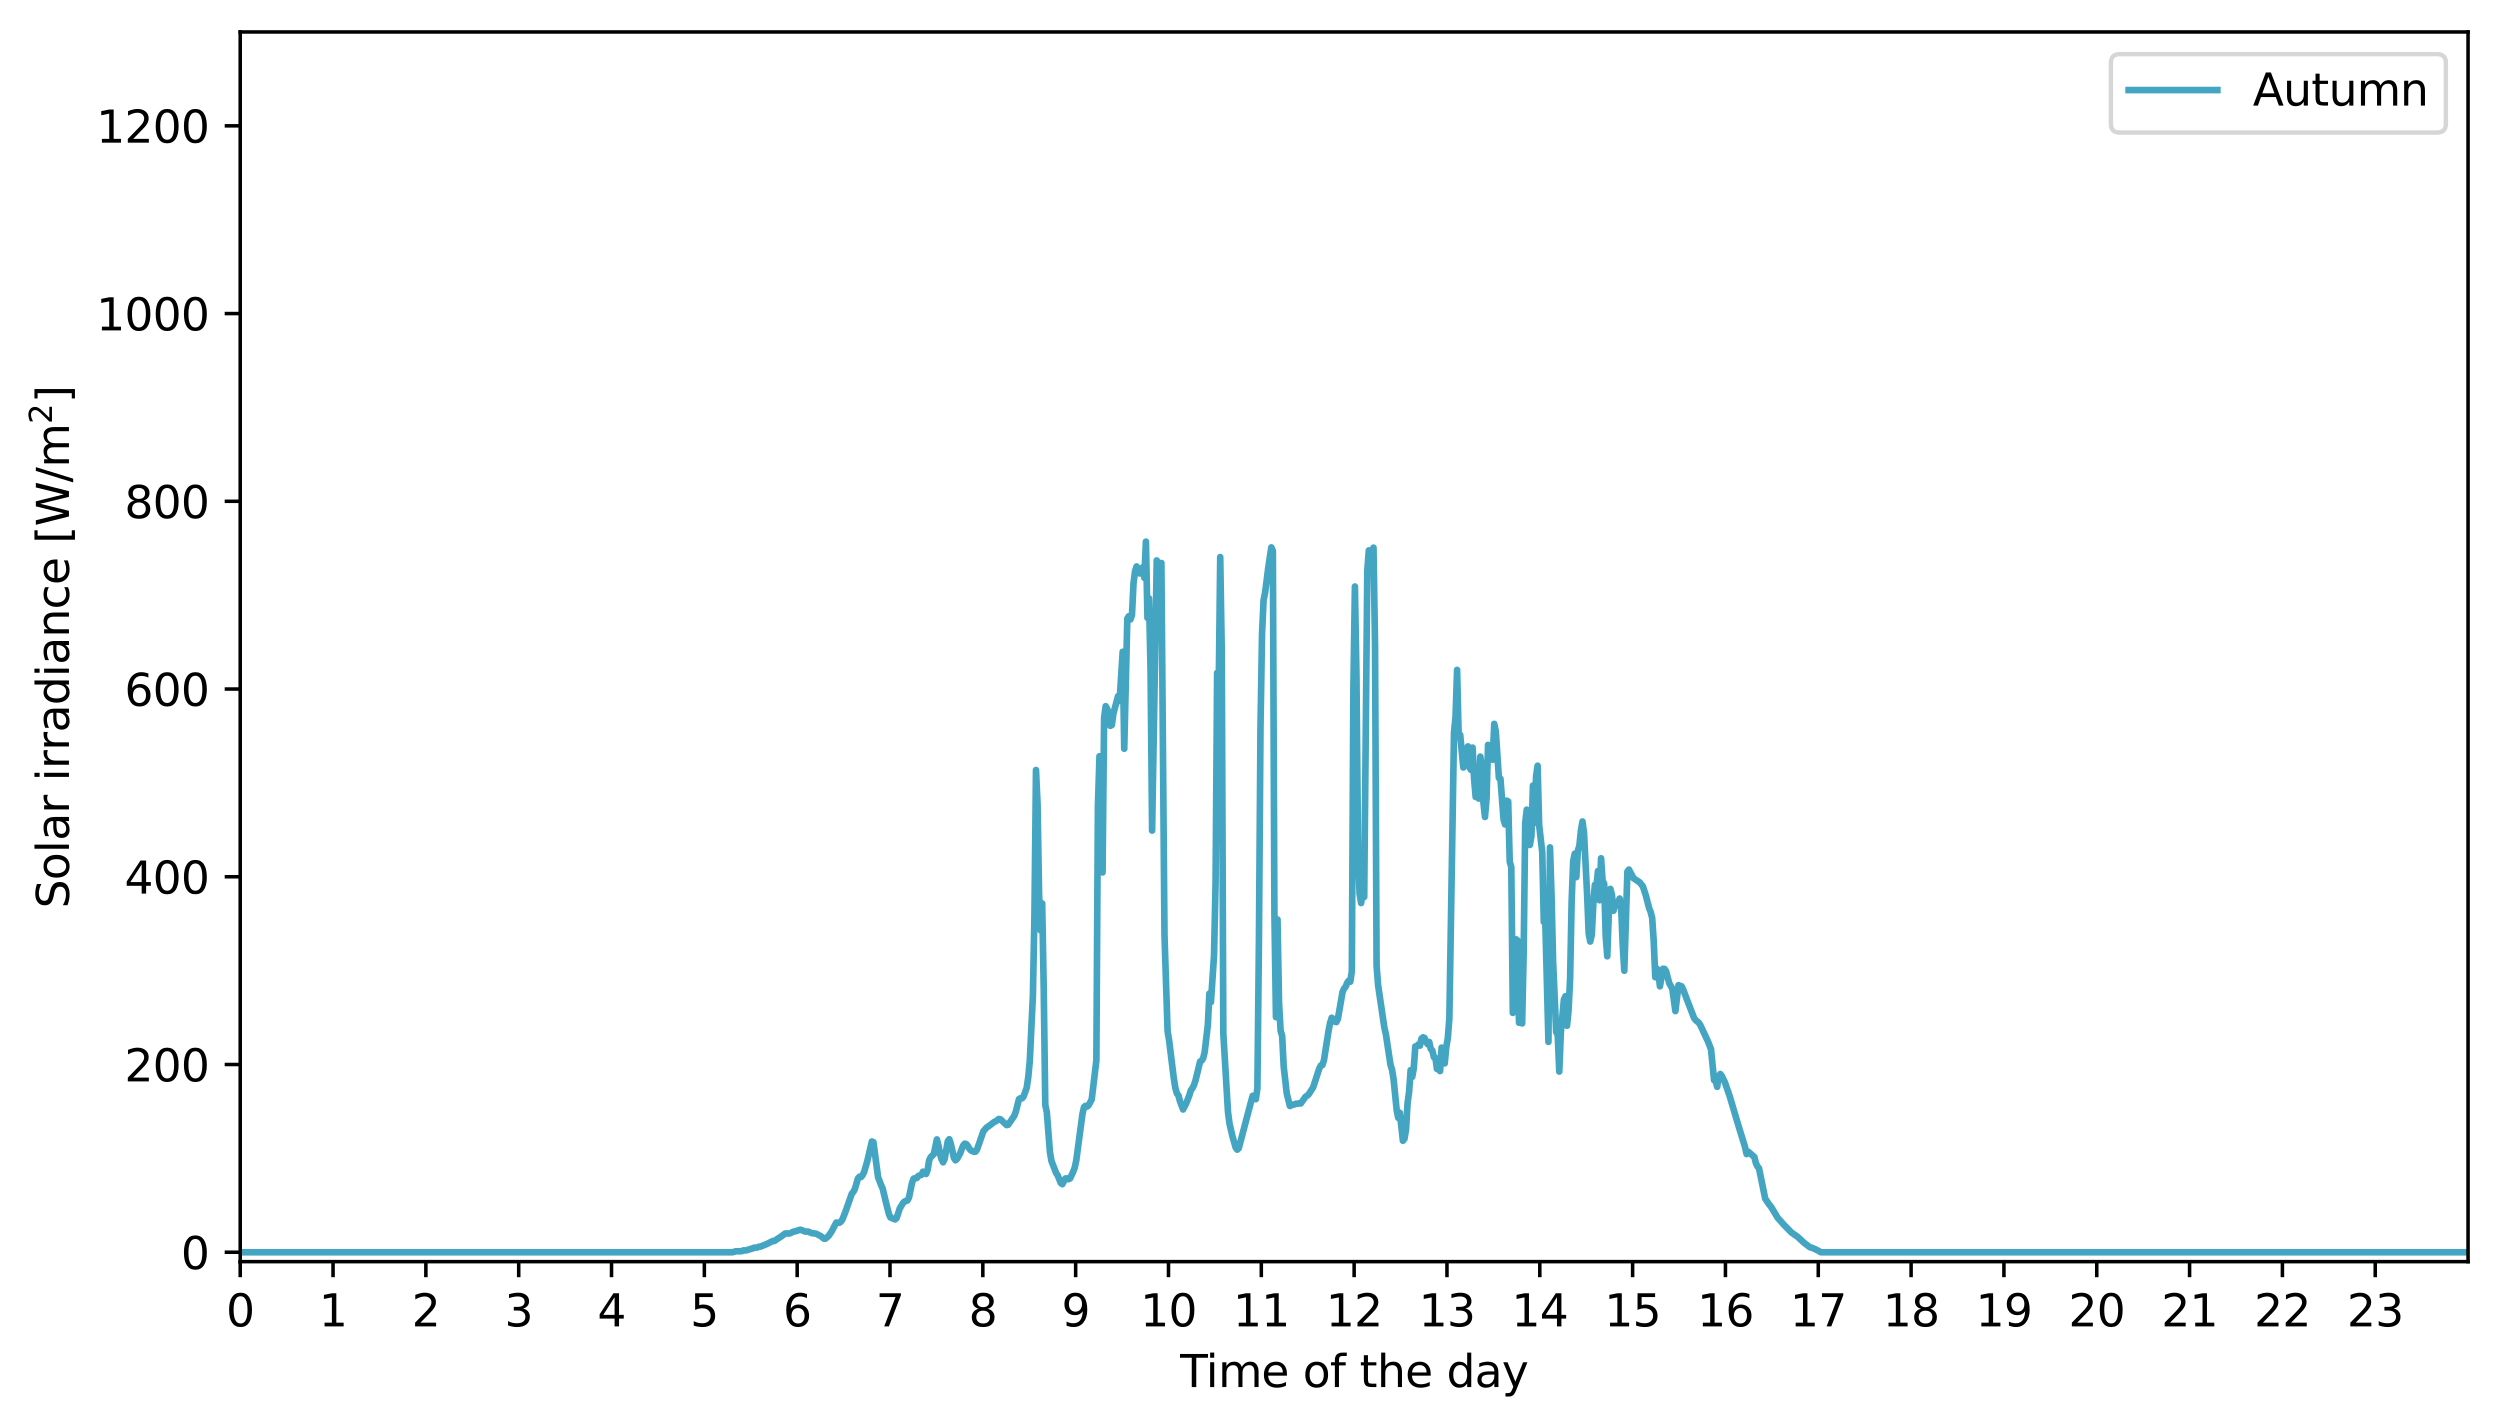 <?xml version="1.0" encoding="utf-8" standalone="no"?>
<!DOCTYPE svg PUBLIC "-//W3C//DTD SVG 1.1//EN"
  "http://www.w3.org/Graphics/SVG/1.1/DTD/svg11.dtd">
<svg xmlns:xlink="http://www.w3.org/1999/xlink" width="563.55pt" height="321.956pt" viewBox="0 0 563.55 321.956" xmlns="http://www.w3.org/2000/svg" version="1.1">
 <defs>
  <style type="text/css">*{stroke-linejoin: round; stroke-linecap: butt}</style>
 </defs>
 <g id="figure_1">
  <g id="patch_1">
   <path d="M 0 321.956 
L 563.55 321.956 
L 563.55 0 
L 0 0 
z
" style="fill: #ffffff"/>
  </g>
  <g id="axes_1">
   <g id="patch_2">
    <path d="M 54.15 284.4 
L 556.35 284.4 
L 556.35 7.2 
L 54.15 7.2 
z
" style="fill: #ffffff"/>
   </g>
   <g id="matplotlib.axis_1">
    <g id="xtick_1">
     <g id="line2d_1">
      <defs>
       <path id="m90bb2d9fb1" d="M 0 0 
L 0 3.5 
" style="stroke: #000000; stroke-width: 0.8"/>
      </defs>
      <g>
       <use xlink:href="#m90bb2d9fb1" x="54.15" y="284.4" style="stroke: #000000; stroke-width: 0.8"/>
      </g>
     </g>
     <g id="text_1">
      <!-- 0 -->
      <g transform="translate(50.969 298.998) scale(0.1 -0.1)">
       <defs>
        <path id="DejaVuSans-30" d="M 2034 4250 
Q 1547 4250 1301 3770 
Q 1056 3291 1056 2328 
Q 1056 1369 1301 889 
Q 1547 409 2034 409 
Q 2525 409 2770 889 
Q 3016 1369 3016 2328 
Q 3016 3291 2770 3770 
Q 2525 4250 2034 4250 
z
M 2034 4750 
Q 2819 4750 3233 4129 
Q 3647 3509 3647 2328 
Q 3647 1150 3233 529 
Q 2819 -91 2034 -91 
Q 1250 -91 836 529 
Q 422 1150 422 2328 
Q 422 3509 836 4129 
Q 1250 4750 2034 4750 
z
" transform="scale(0.016)"/>
       </defs>
       <use xlink:href="#DejaVuSans-30"/>
      </g>
     </g>
    </g>
    <g id="xtick_2">
     <g id="line2d_2">
      <g>
       <use xlink:href="#m90bb2d9fb1" x="75.075" y="284.4" style="stroke: #000000; stroke-width: 0.8"/>
      </g>
     </g>
     <g id="text_2">
      <!-- 1 -->
      <g transform="translate(71.894 298.998) scale(0.1 -0.1)">
       <defs>
        <path id="DejaVuSans-31" d="M 794 531 
L 1825 531 
L 1825 4091 
L 703 3866 
L 703 4441 
L 1819 4666 
L 2450 4666 
L 2450 531 
L 3481 531 
L 3481 0 
L 794 0 
L 794 531 
z
" transform="scale(0.016)"/>
       </defs>
       <use xlink:href="#DejaVuSans-31"/>
      </g>
     </g>
    </g>
    <g id="xtick_3">
     <g id="line2d_3">
      <g>
       <use xlink:href="#m90bb2d9fb1" x="96" y="284.4" style="stroke: #000000; stroke-width: 0.8"/>
      </g>
     </g>
     <g id="text_3">
      <!-- 2 -->
      <g transform="translate(92.819 298.998) scale(0.1 -0.1)">
       <defs>
        <path id="DejaVuSans-32" d="M 1228 531 
L 3431 531 
L 3431 0 
L 469 0 
L 469 531 
Q 828 903 1448 1529 
Q 2069 2156 2228 2338 
Q 2531 2678 2651 2914 
Q 2772 3150 2772 3378 
Q 2772 3750 2511 3984 
Q 2250 4219 1831 4219 
Q 1534 4219 1204 4116 
Q 875 4013 500 3803 
L 500 4441 
Q 881 4594 1212 4672 
Q 1544 4750 1819 4750 
Q 2544 4750 2975 4387 
Q 3406 4025 3406 3419 
Q 3406 3131 3298 2873 
Q 3191 2616 2906 2266 
Q 2828 2175 2409 1742 
Q 1991 1309 1228 531 
z
" transform="scale(0.016)"/>
       </defs>
       <use xlink:href="#DejaVuSans-32"/>
      </g>
     </g>
    </g>
    <g id="xtick_4">
     <g id="line2d_4">
      <g>
       <use xlink:href="#m90bb2d9fb1" x="116.925" y="284.4" style="stroke: #000000; stroke-width: 0.8"/>
      </g>
     </g>
     <g id="text_4">
      <!-- 3 -->
      <g transform="translate(113.744 298.998) scale(0.1 -0.1)">
       <defs>
        <path id="DejaVuSans-33" d="M 2597 2516 
Q 3050 2419 3304 2112 
Q 3559 1806 3559 1356 
Q 3559 666 3084 287 
Q 2609 -91 1734 -91 
Q 1441 -91 1130 -33 
Q 819 25 488 141 
L 488 750 
Q 750 597 1062 519 
Q 1375 441 1716 441 
Q 2309 441 2620 675 
Q 2931 909 2931 1356 
Q 2931 1769 2642 2001 
Q 2353 2234 1838 2234 
L 1294 2234 
L 1294 2753 
L 1863 2753 
Q 2328 2753 2575 2939 
Q 2822 3125 2822 3475 
Q 2822 3834 2567 4026 
Q 2313 4219 1838 4219 
Q 1578 4219 1281 4162 
Q 984 4106 628 3988 
L 628 4550 
Q 988 4650 1302 4700 
Q 1616 4750 1894 4750 
Q 2613 4750 3031 4423 
Q 3450 4097 3450 3541 
Q 3450 3153 3228 2886 
Q 3006 2619 2597 2516 
z
" transform="scale(0.016)"/>
       </defs>
       <use xlink:href="#DejaVuSans-33"/>
      </g>
     </g>
    </g>
    <g id="xtick_5">
     <g id="line2d_5">
      <g>
       <use xlink:href="#m90bb2d9fb1" x="137.85" y="284.4" style="stroke: #000000; stroke-width: 0.8"/>
      </g>
     </g>
     <g id="text_5">
      <!-- 4 -->
      <g transform="translate(134.669 298.998) scale(0.1 -0.1)">
       <defs>
        <path id="DejaVuSans-34" d="M 2419 4116 
L 825 1625 
L 2419 1625 
L 2419 4116 
z
M 2253 4666 
L 3047 4666 
L 3047 1625 
L 3713 1625 
L 3713 1100 
L 3047 1100 
L 3047 0 
L 2419 0 
L 2419 1100 
L 313 1100 
L 313 1709 
L 2253 4666 
z
" transform="scale(0.016)"/>
       </defs>
       <use xlink:href="#DejaVuSans-34"/>
      </g>
     </g>
    </g>
    <g id="xtick_6">
     <g id="line2d_6">
      <g>
       <use xlink:href="#m90bb2d9fb1" x="158.775" y="284.4" style="stroke: #000000; stroke-width: 0.8"/>
      </g>
     </g>
     <g id="text_6">
      <!-- 5 -->
      <g transform="translate(155.594 298.998) scale(0.1 -0.1)">
       <defs>
        <path id="DejaVuSans-35" d="M 691 4666 
L 3169 4666 
L 3169 4134 
L 1269 4134 
L 1269 2991 
Q 1406 3038 1543 3061 
Q 1681 3084 1819 3084 
Q 2600 3084 3056 2656 
Q 3513 2228 3513 1497 
Q 3513 744 3044 326 
Q 2575 -91 1722 -91 
Q 1428 -91 1123 -41 
Q 819 9 494 109 
L 494 744 
Q 775 591 1075 516 
Q 1375 441 1709 441 
Q 2250 441 2565 725 
Q 2881 1009 2881 1497 
Q 2881 1984 2565 2268 
Q 2250 2553 1709 2553 
Q 1456 2553 1204 2497 
Q 953 2441 691 2322 
L 691 4666 
z
" transform="scale(0.016)"/>
       </defs>
       <use xlink:href="#DejaVuSans-35"/>
      </g>
     </g>
    </g>
    <g id="xtick_7">
     <g id="line2d_7">
      <g>
       <use xlink:href="#m90bb2d9fb1" x="179.7" y="284.4" style="stroke: #000000; stroke-width: 0.8"/>
      </g>
     </g>
     <g id="text_7">
      <!-- 6 -->
      <g transform="translate(176.519 298.998) scale(0.1 -0.1)">
       <defs>
        <path id="DejaVuSans-36" d="M 2113 2584 
Q 1688 2584 1439 2293 
Q 1191 2003 1191 1497 
Q 1191 994 1439 701 
Q 1688 409 2113 409 
Q 2538 409 2786 701 
Q 3034 994 3034 1497 
Q 3034 2003 2786 2293 
Q 2538 2584 2113 2584 
z
M 3366 4563 
L 3366 3988 
Q 3128 4100 2886 4159 
Q 2644 4219 2406 4219 
Q 1781 4219 1451 3797 
Q 1122 3375 1075 2522 
Q 1259 2794 1537 2939 
Q 1816 3084 2150 3084 
Q 2853 3084 3261 2657 
Q 3669 2231 3669 1497 
Q 3669 778 3244 343 
Q 2819 -91 2113 -91 
Q 1303 -91 875 529 
Q 447 1150 447 2328 
Q 447 3434 972 4092 
Q 1497 4750 2381 4750 
Q 2619 4750 2861 4703 
Q 3103 4656 3366 4563 
z
" transform="scale(0.016)"/>
       </defs>
       <use xlink:href="#DejaVuSans-36"/>
      </g>
     </g>
    </g>
    <g id="xtick_8">
     <g id="line2d_8">
      <g>
       <use xlink:href="#m90bb2d9fb1" x="200.625" y="284.4" style="stroke: #000000; stroke-width: 0.8"/>
      </g>
     </g>
     <g id="text_8">
      <!-- 7 -->
      <g transform="translate(197.444 298.998) scale(0.1 -0.1)">
       <defs>
        <path id="DejaVuSans-37" d="M 525 4666 
L 3525 4666 
L 3525 4397 
L 1831 0 
L 1172 0 
L 2766 4134 
L 525 4134 
L 525 4666 
z
" transform="scale(0.016)"/>
       </defs>
       <use xlink:href="#DejaVuSans-37"/>
      </g>
     </g>
    </g>
    <g id="xtick_9">
     <g id="line2d_9">
      <g>
       <use xlink:href="#m90bb2d9fb1" x="221.55" y="284.4" style="stroke: #000000; stroke-width: 0.8"/>
      </g>
     </g>
     <g id="text_9">
      <!-- 8 -->
      <g transform="translate(218.369 298.998) scale(0.1 -0.1)">
       <defs>
        <path id="DejaVuSans-38" d="M 2034 2216 
Q 1584 2216 1326 1975 
Q 1069 1734 1069 1313 
Q 1069 891 1326 650 
Q 1584 409 2034 409 
Q 2484 409 2743 651 
Q 3003 894 3003 1313 
Q 3003 1734 2745 1975 
Q 2488 2216 2034 2216 
z
M 1403 2484 
Q 997 2584 770 2862 
Q 544 3141 544 3541 
Q 544 4100 942 4425 
Q 1341 4750 2034 4750 
Q 2731 4750 3128 4425 
Q 3525 4100 3525 3541 
Q 3525 3141 3298 2862 
Q 3072 2584 2669 2484 
Q 3125 2378 3379 2068 
Q 3634 1759 3634 1313 
Q 3634 634 3220 271 
Q 2806 -91 2034 -91 
Q 1263 -91 848 271 
Q 434 634 434 1313 
Q 434 1759 690 2068 
Q 947 2378 1403 2484 
z
M 1172 3481 
Q 1172 3119 1398 2916 
Q 1625 2713 2034 2713 
Q 2441 2713 2670 2916 
Q 2900 3119 2900 3481 
Q 2900 3844 2670 4047 
Q 2441 4250 2034 4250 
Q 1625 4250 1398 4047 
Q 1172 3844 1172 3481 
z
" transform="scale(0.016)"/>
       </defs>
       <use xlink:href="#DejaVuSans-38"/>
      </g>
     </g>
    </g>
    <g id="xtick_10">
     <g id="line2d_10">
      <g>
       <use xlink:href="#m90bb2d9fb1" x="242.475" y="284.4" style="stroke: #000000; stroke-width: 0.8"/>
      </g>
     </g>
     <g id="text_10">
      <!-- 9 -->
      <g transform="translate(239.294 298.998) scale(0.1 -0.1)">
       <defs>
        <path id="DejaVuSans-39" d="M 703 97 
L 703 672 
Q 941 559 1184 500 
Q 1428 441 1663 441 
Q 2288 441 2617 861 
Q 2947 1281 2994 2138 
Q 2813 1869 2534 1725 
Q 2256 1581 1919 1581 
Q 1219 1581 811 2004 
Q 403 2428 403 3163 
Q 403 3881 828 4315 
Q 1253 4750 1959 4750 
Q 2769 4750 3195 4129 
Q 3622 3509 3622 2328 
Q 3622 1225 3098 567 
Q 2575 -91 1691 -91 
Q 1453 -91 1209 -44 
Q 966 3 703 97 
z
M 1959 2075 
Q 2384 2075 2632 2365 
Q 2881 2656 2881 3163 
Q 2881 3666 2632 3958 
Q 2384 4250 1959 4250 
Q 1534 4250 1286 3958 
Q 1038 3666 1038 3163 
Q 1038 2656 1286 2365 
Q 1534 2075 1959 2075 
z
" transform="scale(0.016)"/>
       </defs>
       <use xlink:href="#DejaVuSans-39"/>
      </g>
     </g>
    </g>
    <g id="xtick_11">
     <g id="line2d_11">
      <g>
       <use xlink:href="#m90bb2d9fb1" x="263.4" y="284.4" style="stroke: #000000; stroke-width: 0.8"/>
      </g>
     </g>
     <g id="text_11">
      <!-- 10 -->
      <g transform="translate(257.038 298.998) scale(0.1 -0.1)">
       <use xlink:href="#DejaVuSans-31"/>
       <use xlink:href="#DejaVuSans-30" x="63.623"/>
      </g>
     </g>
    </g>
    <g id="xtick_12">
     <g id="line2d_12">
      <g>
       <use xlink:href="#m90bb2d9fb1" x="284.325" y="284.4" style="stroke: #000000; stroke-width: 0.8"/>
      </g>
     </g>
     <g id="text_12">
      <!-- 11 -->
      <g transform="translate(277.962 298.998) scale(0.1 -0.1)">
       <use xlink:href="#DejaVuSans-31"/>
       <use xlink:href="#DejaVuSans-31" x="63.623"/>
      </g>
     </g>
    </g>
    <g id="xtick_13">
     <g id="line2d_13">
      <g>
       <use xlink:href="#m90bb2d9fb1" x="305.25" y="284.4" style="stroke: #000000; stroke-width: 0.8"/>
      </g>
     </g>
     <g id="text_13">
      <!-- 12 -->
      <g transform="translate(298.887 298.998) scale(0.1 -0.1)">
       <use xlink:href="#DejaVuSans-31"/>
       <use xlink:href="#DejaVuSans-32" x="63.623"/>
      </g>
     </g>
    </g>
    <g id="xtick_14">
     <g id="line2d_14">
      <g>
       <use xlink:href="#m90bb2d9fb1" x="326.175" y="284.4" style="stroke: #000000; stroke-width: 0.8"/>
      </g>
     </g>
     <g id="text_14">
      <!-- 13 -->
      <g transform="translate(319.812 298.998) scale(0.1 -0.1)">
       <use xlink:href="#DejaVuSans-31"/>
       <use xlink:href="#DejaVuSans-33" x="63.623"/>
      </g>
     </g>
    </g>
    <g id="xtick_15">
     <g id="line2d_15">
      <g>
       <use xlink:href="#m90bb2d9fb1" x="347.1" y="284.4" style="stroke: #000000; stroke-width: 0.8"/>
      </g>
     </g>
     <g id="text_15">
      <!-- 14 -->
      <g transform="translate(340.738 298.998) scale(0.1 -0.1)">
       <use xlink:href="#DejaVuSans-31"/>
       <use xlink:href="#DejaVuSans-34" x="63.623"/>
      </g>
     </g>
    </g>
    <g id="xtick_16">
     <g id="line2d_16">
      <g>
       <use xlink:href="#m90bb2d9fb1" x="368.025" y="284.4" style="stroke: #000000; stroke-width: 0.8"/>
      </g>
     </g>
     <g id="text_16">
      <!-- 15 -->
      <g transform="translate(361.663 298.998) scale(0.1 -0.1)">
       <use xlink:href="#DejaVuSans-31"/>
       <use xlink:href="#DejaVuSans-35" x="63.623"/>
      </g>
     </g>
    </g>
    <g id="xtick_17">
     <g id="line2d_17">
      <g>
       <use xlink:href="#m90bb2d9fb1" x="388.95" y="284.4" style="stroke: #000000; stroke-width: 0.8"/>
      </g>
     </g>
     <g id="text_17">
      <!-- 16 -->
      <g transform="translate(382.587 298.998) scale(0.1 -0.1)">
       <use xlink:href="#DejaVuSans-31"/>
       <use xlink:href="#DejaVuSans-36" x="63.623"/>
      </g>
     </g>
    </g>
    <g id="xtick_18">
     <g id="line2d_18">
      <g>
       <use xlink:href="#m90bb2d9fb1" x="409.875" y="284.4" style="stroke: #000000; stroke-width: 0.8"/>
      </g>
     </g>
     <g id="text_18">
      <!-- 17 -->
      <g transform="translate(403.512 298.998) scale(0.1 -0.1)">
       <use xlink:href="#DejaVuSans-31"/>
       <use xlink:href="#DejaVuSans-37" x="63.623"/>
      </g>
     </g>
    </g>
    <g id="xtick_19">
     <g id="line2d_19">
      <g>
       <use xlink:href="#m90bb2d9fb1" x="430.8" y="284.4" style="stroke: #000000; stroke-width: 0.8"/>
      </g>
     </g>
     <g id="text_19">
      <!-- 18 -->
      <g transform="translate(424.438 298.998) scale(0.1 -0.1)">
       <use xlink:href="#DejaVuSans-31"/>
       <use xlink:href="#DejaVuSans-38" x="63.623"/>
      </g>
     </g>
    </g>
    <g id="xtick_20">
     <g id="line2d_20">
      <g>
       <use xlink:href="#m90bb2d9fb1" x="451.725" y="284.4" style="stroke: #000000; stroke-width: 0.8"/>
      </g>
     </g>
     <g id="text_20">
      <!-- 19 -->
      <g transform="translate(445.363 298.998) scale(0.1 -0.1)">
       <use xlink:href="#DejaVuSans-31"/>
       <use xlink:href="#DejaVuSans-39" x="63.623"/>
      </g>
     </g>
    </g>
    <g id="xtick_21">
     <g id="line2d_21">
      <g>
       <use xlink:href="#m90bb2d9fb1" x="472.65" y="284.4" style="stroke: #000000; stroke-width: 0.8"/>
      </g>
     </g>
     <g id="text_21">
      <!-- 20 -->
      <g transform="translate(466.288 298.998) scale(0.1 -0.1)">
       <use xlink:href="#DejaVuSans-32"/>
       <use xlink:href="#DejaVuSans-30" x="63.623"/>
      </g>
     </g>
    </g>
    <g id="xtick_22">
     <g id="line2d_22">
      <g>
       <use xlink:href="#m90bb2d9fb1" x="493.575" y="284.4" style="stroke: #000000; stroke-width: 0.8"/>
      </g>
     </g>
     <g id="text_22">
      <!-- 21 -->
      <g transform="translate(487.212 298.998) scale(0.1 -0.1)">
       <use xlink:href="#DejaVuSans-32"/>
       <use xlink:href="#DejaVuSans-31" x="63.623"/>
      </g>
     </g>
    </g>
    <g id="xtick_23">
     <g id="line2d_23">
      <g>
       <use xlink:href="#m90bb2d9fb1" x="514.5" y="284.4" style="stroke: #000000; stroke-width: 0.8"/>
      </g>
     </g>
     <g id="text_23">
      <!-- 22 -->
      <g transform="translate(508.137 298.998) scale(0.1 -0.1)">
       <use xlink:href="#DejaVuSans-32"/>
       <use xlink:href="#DejaVuSans-32" x="63.623"/>
      </g>
     </g>
    </g>
    <g id="xtick_24">
     <g id="line2d_24">
      <g>
       <use xlink:href="#m90bb2d9fb1" x="535.425" y="284.4" style="stroke: #000000; stroke-width: 0.8"/>
      </g>
     </g>
     <g id="text_24">
      <!-- 23 -->
      <g transform="translate(529.062 298.998) scale(0.1 -0.1)">
       <use xlink:href="#DejaVuSans-32"/>
       <use xlink:href="#DejaVuSans-33" x="63.623"/>
      </g>
     </g>
    </g>
    <g id="text_25">
     <!-- Time of the day -->
     <g transform="translate(266.027 312.677) scale(0.1 -0.1)">
      <defs>
       <path id="DejaVuSans-54" d="M -19 4666 
L 3928 4666 
L 3928 4134 
L 2272 4134 
L 2272 0 
L 1638 0 
L 1638 4134 
L -19 4134 
L -19 4666 
z
" transform="scale(0.016)"/>
       <path id="DejaVuSans-69" d="M 603 3500 
L 1178 3500 
L 1178 0 
L 603 0 
L 603 3500 
z
M 603 4863 
L 1178 4863 
L 1178 4134 
L 603 4134 
L 603 4863 
z
" transform="scale(0.016)"/>
       <path id="DejaVuSans-6d" d="M 3328 2828 
Q 3544 3216 3844 3400 
Q 4144 3584 4550 3584 
Q 5097 3584 5394 3201 
Q 5691 2819 5691 2113 
L 5691 0 
L 5113 0 
L 5113 2094 
Q 5113 2597 4934 2840 
Q 4756 3084 4391 3084 
Q 3944 3084 3684 2787 
Q 3425 2491 3425 1978 
L 3425 0 
L 2847 0 
L 2847 2094 
Q 2847 2600 2669 2842 
Q 2491 3084 2119 3084 
Q 1678 3084 1418 2786 
Q 1159 2488 1159 1978 
L 1159 0 
L 581 0 
L 581 3500 
L 1159 3500 
L 1159 2956 
Q 1356 3278 1631 3431 
Q 1906 3584 2284 3584 
Q 2666 3584 2933 3390 
Q 3200 3197 3328 2828 
z
" transform="scale(0.016)"/>
       <path id="DejaVuSans-65" d="M 3597 1894 
L 3597 1613 
L 953 1613 
Q 991 1019 1311 708 
Q 1631 397 2203 397 
Q 2534 397 2845 478 
Q 3156 559 3463 722 
L 3463 178 
Q 3153 47 2828 -22 
Q 2503 -91 2169 -91 
Q 1331 -91 842 396 
Q 353 884 353 1716 
Q 353 2575 817 3079 
Q 1281 3584 2069 3584 
Q 2775 3584 3186 3129 
Q 3597 2675 3597 1894 
z
M 3022 2063 
Q 3016 2534 2758 2815 
Q 2500 3097 2075 3097 
Q 1594 3097 1305 2825 
Q 1016 2553 972 2059 
L 3022 2063 
z
" transform="scale(0.016)"/>
       <path id="DejaVuSans-20" transform="scale(0.016)"/>
       <path id="DejaVuSans-6f" d="M 1959 3097 
Q 1497 3097 1228 2736 
Q 959 2375 959 1747 
Q 959 1119 1226 758 
Q 1494 397 1959 397 
Q 2419 397 2687 759 
Q 2956 1122 2956 1747 
Q 2956 2369 2687 2733 
Q 2419 3097 1959 3097 
z
M 1959 3584 
Q 2709 3584 3137 3096 
Q 3566 2609 3566 1747 
Q 3566 888 3137 398 
Q 2709 -91 1959 -91 
Q 1206 -91 779 398 
Q 353 888 353 1747 
Q 353 2609 779 3096 
Q 1206 3584 1959 3584 
z
" transform="scale(0.016)"/>
       <path id="DejaVuSans-66" d="M 2375 4863 
L 2375 4384 
L 1825 4384 
Q 1516 4384 1395 4259 
Q 1275 4134 1275 3809 
L 1275 3500 
L 2222 3500 
L 2222 3053 
L 1275 3053 
L 1275 0 
L 697 0 
L 697 3053 
L 147 3053 
L 147 3500 
L 697 3500 
L 697 3744 
Q 697 4328 969 4595 
Q 1241 4863 1831 4863 
L 2375 4863 
z
" transform="scale(0.016)"/>
       <path id="DejaVuSans-74" d="M 1172 4494 
L 1172 3500 
L 2356 3500 
L 2356 3053 
L 1172 3053 
L 1172 1153 
Q 1172 725 1289 603 
Q 1406 481 1766 481 
L 2356 481 
L 2356 0 
L 1766 0 
Q 1100 0 847 248 
Q 594 497 594 1153 
L 594 3053 
L 172 3053 
L 172 3500 
L 594 3500 
L 594 4494 
L 1172 4494 
z
" transform="scale(0.016)"/>
       <path id="DejaVuSans-68" d="M 3513 2113 
L 3513 0 
L 2938 0 
L 2938 2094 
Q 2938 2591 2744 2837 
Q 2550 3084 2163 3084 
Q 1697 3084 1428 2787 
Q 1159 2491 1159 1978 
L 1159 0 
L 581 0 
L 581 4863 
L 1159 4863 
L 1159 2956 
Q 1366 3272 1645 3428 
Q 1925 3584 2291 3584 
Q 2894 3584 3203 3211 
Q 3513 2838 3513 2113 
z
" transform="scale(0.016)"/>
       <path id="DejaVuSans-64" d="M 2906 2969 
L 2906 4863 
L 3481 4863 
L 3481 0 
L 2906 0 
L 2906 525 
Q 2725 213 2448 61 
Q 2172 -91 1784 -91 
Q 1150 -91 751 415 
Q 353 922 353 1747 
Q 353 2572 751 3078 
Q 1150 3584 1784 3584 
Q 2172 3584 2448 3432 
Q 2725 3281 2906 2969 
z
M 947 1747 
Q 947 1113 1208 752 
Q 1469 391 1925 391 
Q 2381 391 2643 752 
Q 2906 1113 2906 1747 
Q 2906 2381 2643 2742 
Q 2381 3103 1925 3103 
Q 1469 3103 1208 2742 
Q 947 2381 947 1747 
z
" transform="scale(0.016)"/>
       <path id="DejaVuSans-61" d="M 2194 1759 
Q 1497 1759 1228 1600 
Q 959 1441 959 1056 
Q 959 750 1161 570 
Q 1363 391 1709 391 
Q 2188 391 2477 730 
Q 2766 1069 2766 1631 
L 2766 1759 
L 2194 1759 
z
M 3341 1997 
L 3341 0 
L 2766 0 
L 2766 531 
Q 2569 213 2275 61 
Q 1981 -91 1556 -91 
Q 1019 -91 701 211 
Q 384 513 384 1019 
Q 384 1609 779 1909 
Q 1175 2209 1959 2209 
L 2766 2209 
L 2766 2266 
Q 2766 2663 2505 2880 
Q 2244 3097 1772 3097 
Q 1472 3097 1187 3025 
Q 903 2953 641 2809 
L 641 3341 
Q 956 3463 1253 3523 
Q 1550 3584 1831 3584 
Q 2591 3584 2966 3190 
Q 3341 2797 3341 1997 
z
" transform="scale(0.016)"/>
       <path id="DejaVuSans-79" d="M 2059 -325 
Q 1816 -950 1584 -1140 
Q 1353 -1331 966 -1331 
L 506 -1331 
L 506 -850 
L 844 -850 
Q 1081 -850 1212 -737 
Q 1344 -625 1503 -206 
L 1606 56 
L 191 3500 
L 800 3500 
L 1894 763 
L 2988 3500 
L 3597 3500 
L 2059 -325 
z
" transform="scale(0.016)"/>
      </defs>
      <use xlink:href="#DejaVuSans-54"/>
      <use xlink:href="#DejaVuSans-69" x="57.959"/>
      <use xlink:href="#DejaVuSans-6d" x="85.742"/>
      <use xlink:href="#DejaVuSans-65" x="183.154"/>
      <use xlink:href="#DejaVuSans-20" x="244.678"/>
      <use xlink:href="#DejaVuSans-6f" x="276.465"/>
      <use xlink:href="#DejaVuSans-66" x="337.646"/>
      <use xlink:href="#DejaVuSans-20" x="372.852"/>
      <use xlink:href="#DejaVuSans-74" x="404.639"/>
      <use xlink:href="#DejaVuSans-68" x="443.848"/>
      <use xlink:href="#DejaVuSans-65" x="507.227"/>
      <use xlink:href="#DejaVuSans-20" x="568.75"/>
      <use xlink:href="#DejaVuSans-64" x="600.537"/>
      <use xlink:href="#DejaVuSans-61" x="664.014"/>
      <use xlink:href="#DejaVuSans-79" x="725.293"/>
     </g>
    </g>
   </g>
   <g id="matplotlib.axis_2">
    <g id="ytick_1">
     <g id="line2d_25">
      <defs>
       <path id="mf0de665562" d="M 0 0 
L -3.5 0 
" style="stroke: #000000; stroke-width: 0.8"/>
      </defs>
      <g>
       <use xlink:href="#mf0de665562" x="54.15" y="282.284" style="stroke: #000000; stroke-width: 0.8"/>
      </g>
     </g>
     <g id="text_26">
      <!-- 0 -->
      <g transform="translate(40.788 286.083) scale(0.1 -0.1)">
       <use xlink:href="#DejaVuSans-30"/>
      </g>
     </g>
    </g>
    <g id="ytick_2">
     <g id="line2d_26">
      <g>
       <use xlink:href="#mf0de665562" x="54.15" y="239.963" style="stroke: #000000; stroke-width: 0.8"/>
      </g>
     </g>
     <g id="text_27">
      <!-- 200 -->
      <g transform="translate(28.062 243.763) scale(0.1 -0.1)">
       <use xlink:href="#DejaVuSans-32"/>
       <use xlink:href="#DejaVuSans-30" x="63.623"/>
       <use xlink:href="#DejaVuSans-30" x="127.246"/>
      </g>
     </g>
    </g>
    <g id="ytick_3">
     <g id="line2d_27">
      <g>
       <use xlink:href="#mf0de665562" x="54.15" y="197.643" style="stroke: #000000; stroke-width: 0.8"/>
      </g>
     </g>
     <g id="text_28">
      <!-- 400 -->
      <g transform="translate(28.062 201.442) scale(0.1 -0.1)">
       <use xlink:href="#DejaVuSans-34"/>
       <use xlink:href="#DejaVuSans-30" x="63.623"/>
       <use xlink:href="#DejaVuSans-30" x="127.246"/>
      </g>
     </g>
    </g>
    <g id="ytick_4">
     <g id="line2d_28">
      <g>
       <use xlink:href="#mf0de665562" x="54.15" y="155.322" style="stroke: #000000; stroke-width: 0.8"/>
      </g>
     </g>
     <g id="text_29">
      <!-- 600 -->
      <g transform="translate(28.062 159.121) scale(0.1 -0.1)">
       <use xlink:href="#DejaVuSans-36"/>
       <use xlink:href="#DejaVuSans-30" x="63.623"/>
       <use xlink:href="#DejaVuSans-30" x="127.246"/>
      </g>
     </g>
    </g>
    <g id="ytick_5">
     <g id="line2d_29">
      <g>
       <use xlink:href="#mf0de665562" x="54.15" y="113.002" style="stroke: #000000; stroke-width: 0.8"/>
      </g>
     </g>
     <g id="text_30">
      <!-- 800 -->
      <g transform="translate(28.062 116.801) scale(0.1 -0.1)">
       <use xlink:href="#DejaVuSans-38"/>
       <use xlink:href="#DejaVuSans-30" x="63.623"/>
       <use xlink:href="#DejaVuSans-30" x="127.246"/>
      </g>
     </g>
    </g>
    <g id="ytick_6">
     <g id="line2d_30">
      <g>
       <use xlink:href="#mf0de665562" x="54.15" y="70.681" style="stroke: #000000; stroke-width: 0.8"/>
      </g>
     </g>
     <g id="text_31">
      <!-- 1000 -->
      <g transform="translate(21.7 74.48) scale(0.1 -0.1)">
       <use xlink:href="#DejaVuSans-31"/>
       <use xlink:href="#DejaVuSans-30" x="63.623"/>
       <use xlink:href="#DejaVuSans-30" x="127.246"/>
       <use xlink:href="#DejaVuSans-30" x="190.869"/>
      </g>
     </g>
    </g>
    <g id="ytick_7">
     <g id="line2d_31">
      <g>
       <use xlink:href="#mf0de665562" x="54.15" y="28.36" style="stroke: #000000; stroke-width: 0.8"/>
      </g>
     </g>
     <g id="text_32">
      <!-- 1200 -->
      <g transform="translate(21.7 32.16) scale(0.1 -0.1)">
       <use xlink:href="#DejaVuSans-31"/>
       <use xlink:href="#DejaVuSans-32" x="63.623"/>
       <use xlink:href="#DejaVuSans-30" x="127.246"/>
       <use xlink:href="#DejaVuSans-30" x="190.869"/>
      </g>
     </g>
    </g>
    <g id="text_33">
     <!-- Solar irradiance [W/m$^2$] -->
     <g transform="translate(15.62 204.75) rotate(-90) scale(0.1 -0.1)">
      <defs>
       <path id="DejaVuSans-53" d="M 3425 4513 
L 3425 3897 
Q 3066 4069 2747 4153 
Q 2428 4238 2131 4238 
Q 1616 4238 1336 4038 
Q 1056 3838 1056 3469 
Q 1056 3159 1242 3001 
Q 1428 2844 1947 2747 
L 2328 2669 
Q 3034 2534 3370 2195 
Q 3706 1856 3706 1288 
Q 3706 609 3251 259 
Q 2797 -91 1919 -91 
Q 1588 -91 1214 -16 
Q 841 59 441 206 
L 441 856 
Q 825 641 1194 531 
Q 1563 422 1919 422 
Q 2459 422 2753 634 
Q 3047 847 3047 1241 
Q 3047 1584 2836 1778 
Q 2625 1972 2144 2069 
L 1759 2144 
Q 1053 2284 737 2584 
Q 422 2884 422 3419 
Q 422 4038 858 4394 
Q 1294 4750 2059 4750 
Q 2388 4750 2728 4690 
Q 3069 4631 3425 4513 
z
" transform="scale(0.016)"/>
       <path id="DejaVuSans-6c" d="M 603 4863 
L 1178 4863 
L 1178 0 
L 603 0 
L 603 4863 
z
" transform="scale(0.016)"/>
       <path id="DejaVuSans-72" d="M 2631 2963 
Q 2534 3019 2420 3045 
Q 2306 3072 2169 3072 
Q 1681 3072 1420 2755 
Q 1159 2438 1159 1844 
L 1159 0 
L 581 0 
L 581 3500 
L 1159 3500 
L 1159 2956 
Q 1341 3275 1631 3429 
Q 1922 3584 2338 3584 
Q 2397 3584 2469 3576 
Q 2541 3569 2628 3553 
L 2631 2963 
z
" transform="scale(0.016)"/>
       <path id="DejaVuSans-6e" d="M 3513 2113 
L 3513 0 
L 2938 0 
L 2938 2094 
Q 2938 2591 2744 2837 
Q 2550 3084 2163 3084 
Q 1697 3084 1428 2787 
Q 1159 2491 1159 1978 
L 1159 0 
L 581 0 
L 581 3500 
L 1159 3500 
L 1159 2956 
Q 1366 3272 1645 3428 
Q 1925 3584 2291 3584 
Q 2894 3584 3203 3211 
Q 3513 2838 3513 2113 
z
" transform="scale(0.016)"/>
       <path id="DejaVuSans-63" d="M 3122 3366 
L 3122 2828 
Q 2878 2963 2633 3030 
Q 2388 3097 2138 3097 
Q 1578 3097 1268 2742 
Q 959 2388 959 1747 
Q 959 1106 1268 751 
Q 1578 397 2138 397 
Q 2388 397 2633 464 
Q 2878 531 3122 666 
L 3122 134 
Q 2881 22 2623 -34 
Q 2366 -91 2075 -91 
Q 1284 -91 818 406 
Q 353 903 353 1747 
Q 353 2603 823 3093 
Q 1294 3584 2113 3584 
Q 2378 3584 2631 3529 
Q 2884 3475 3122 3366 
z
" transform="scale(0.016)"/>
       <path id="DejaVuSans-5b" d="M 550 4863 
L 1875 4863 
L 1875 4416 
L 1125 4416 
L 1125 -397 
L 1875 -397 
L 1875 -844 
L 550 -844 
L 550 4863 
z
" transform="scale(0.016)"/>
       <path id="DejaVuSans-57" d="M 213 4666 
L 850 4666 
L 1831 722 
L 2809 4666 
L 3519 4666 
L 4500 722 
L 5478 4666 
L 6119 4666 
L 4947 0 
L 4153 0 
L 3169 4050 
L 2175 0 
L 1381 0 
L 213 4666 
z
" transform="scale(0.016)"/>
       <path id="DejaVuSans-2f" d="M 1625 4666 
L 2156 4666 
L 531 -594 
L 0 -594 
L 1625 4666 
z
" transform="scale(0.016)"/>
       <path id="DejaVuSans-5d" d="M 1947 4863 
L 1947 -844 
L 622 -844 
L 622 -397 
L 1369 -397 
L 1369 4416 
L 622 4416 
L 622 4863 
L 1947 4863 
z
" transform="scale(0.016)"/>
      </defs>
      <use xlink:href="#DejaVuSans-53" transform="translate(0 0.766)"/>
      <use xlink:href="#DejaVuSans-6f" transform="translate(63.477 0.766)"/>
      <use xlink:href="#DejaVuSans-6c" transform="translate(124.658 0.766)"/>
      <use xlink:href="#DejaVuSans-61" transform="translate(152.441 0.766)"/>
      <use xlink:href="#DejaVuSans-72" transform="translate(213.721 0.766)"/>
      <use xlink:href="#DejaVuSans-20" transform="translate(254.834 0.766)"/>
      <use xlink:href="#DejaVuSans-69" transform="translate(286.621 0.766)"/>
      <use xlink:href="#DejaVuSans-72" transform="translate(314.404 0.766)"/>
      <use xlink:href="#DejaVuSans-72" transform="translate(355.518 0.766)"/>
      <use xlink:href="#DejaVuSans-61" transform="translate(396.631 0.766)"/>
      <use xlink:href="#DejaVuSans-64" transform="translate(457.91 0.766)"/>
      <use xlink:href="#DejaVuSans-69" transform="translate(521.387 0.766)"/>
      <use xlink:href="#DejaVuSans-61" transform="translate(549.17 0.766)"/>
      <use xlink:href="#DejaVuSans-6e" transform="translate(610.449 0.766)"/>
      <use xlink:href="#DejaVuSans-63" transform="translate(673.828 0.766)"/>
      <use xlink:href="#DejaVuSans-65" transform="translate(728.809 0.766)"/>
      <use xlink:href="#DejaVuSans-20" transform="translate(790.332 0.766)"/>
      <use xlink:href="#DejaVuSans-5b" transform="translate(822.119 0.766)"/>
      <use xlink:href="#DejaVuSans-57" transform="translate(861.133 0.766)"/>
      <use xlink:href="#DejaVuSans-2f" transform="translate(960.01 0.766)"/>
      <use xlink:href="#DejaVuSans-6d" transform="translate(993.701 0.766)"/>
      <use xlink:href="#DejaVuSans-32" transform="translate(1092.07 39.047) scale(0.7)"/>
      <use xlink:href="#DejaVuSans-5d" transform="translate(1139.341 0.766)"/>
     </g>
    </g>
   </g>
   <g id="line2d_32">
    <path d="M 54.15 282.284 
L 165.13 282.284 
L 165.828 282.072 
L 167.224 282.051 
L 167.573 281.861 
L 168.27 281.861 
L 168.619 281.691 
L 168.968 281.649 
L 169.317 281.48 
L 169.666 281.438 
L 170.015 281.247 
L 170.713 281.226 
L 171.062 281.036 
L 171.411 281.014 
L 172.458 280.591 
L 173.156 280.274 
L 174.203 279.745 
L 174.552 279.745 
L 176.297 278.581 
L 176.995 278.052 
L 178.042 278.052 
L 178.74 277.692 
L 179.787 277.417 
L 180.136 277.248 
L 180.485 277.205 
L 181.532 277.629 
L 182.23 277.629 
L 182.928 277.967 
L 183.626 278.052 
L 183.975 278.094 
L 184.673 278.475 
L 185.022 278.644 
L 185.72 279.216 
L 186.069 279.216 
L 186.767 278.623 
L 187.465 277.608 
L 188.512 275.597 
L 189.21 275.64 
L 189.559 275.386 
L 189.908 274.857 
L 190.606 273.079 
L 192.002 269.101 
L 192.351 268.678 
L 192.7 268.043 
L 193.398 265.652 
L 193.747 265.25 
L 194.096 265.335 
L 194.445 264.911 
L 194.794 264.171 
L 195.492 261.801 
L 196.539 257.315 
L 196.888 257.463 
L 197.935 265.356 
L 198.633 267.176 
L 198.982 267.958 
L 199.68 270.921 
L 200.378 273.672 
L 200.727 274.455 
L 201.425 274.751 
L 201.774 274.878 
L 202.123 274.56 
L 202.821 272.423 
L 203.519 271.238 
L 203.868 270.857 
L 204.566 270.603 
L 204.915 269.905 
L 205.613 266.541 
L 205.962 265.673 
L 206.66 265.546 
L 207.009 265.081 
L 207.707 264.827 
L 208.056 264.128 
L 208.405 264.234 
L 208.754 264.636 
L 209.103 263.726 
L 209.452 261.547 
L 209.801 260.849 
L 210.499 260.15 
L 211.197 256.849 
L 211.546 258.182 
L 211.895 260.108 
L 212.244 261.314 
L 212.593 262.012 
L 212.942 261.251 
L 213.64 257.272 
L 213.988 256.807 
L 214.337 257.844 
L 215.035 261.018 
L 215.384 261.547 
L 215.733 261.251 
L 216.431 260.002 
L 217.129 258.182 
L 217.478 257.801 
L 217.827 257.907 
L 218.176 258.331 
L 218.525 258.965 
L 218.874 259.346 
L 219.572 259.642 
L 219.921 259.6 
L 220.27 259.05 
L 221.666 255.029 
L 222.364 254.204 
L 223.062 253.718 
L 224.109 252.913 
L 224.458 252.765 
L 225.156 252.236 
L 225.505 252.3 
L 226.901 253.612 
L 227.25 253.548 
L 228.646 251.517 
L 228.995 250.565 
L 229.693 247.772 
L 230.042 247.56 
L 230.391 247.581 
L 230.74 247.158 
L 231.438 245.211 
L 231.787 242.841 
L 232.136 239.159 
L 232.834 224.495 
L 233.183 206.318 
L 233.532 173.583 
L 233.881 181.095 
L 234.23 201.663 
L 234.579 209.746 
L 234.928 203.652 
L 235.277 222.95 
L 235.626 249.062 
L 235.975 250.713 
L 236.673 259.664 
L 237.022 261.716 
L 238.069 264.425 
L 238.418 264.933 
L 239.116 266.668 
L 239.465 266.943 
L 240.163 265.652 
L 240.512 265.631 
L 240.861 265.821 
L 241.21 265.652 
L 241.908 264.15 
L 242.257 263.24 
L 242.606 261.632 
L 244.002 251.157 
L 244.351 249.57 
L 244.7 249.274 
L 245.049 249.443 
L 245.398 249.147 
L 246.096 247.835 
L 247.143 239.032 
L 247.492 181.667 
L 247.841 170.473 
L 248.19 174.282 
L 248.539 196.669 
L 248.888 161.882 
L 249.237 159.194 
L 249.586 159.787 
L 249.935 160.76 
L 250.284 163.617 
L 250.633 163.427 
L 250.982 160.845 
L 252.029 156.93 
L 252.378 158.031 
L 253.076 146.921 
L 253.425 168.78 
L 254.123 139.431 
L 254.472 138.902 
L 254.821 139.642 
L 255.17 138.605 
L 255.519 131.453 
L 255.868 128.702 
L 256.217 127.687 
L 256.566 129.041 
L 256.915 129.274 
L 257.613 127.856 
L 257.962 130.268 
L 258.311 122.1 
L 258.66 139.283 
L 259.009 134.881 
L 259.358 150.942 
L 259.706 187.232 
L 260.753 126.333 
L 261.102 139.198 
L 261.451 128.385 
L 261.8 126.904 
L 262.498 210.762 
L 263.196 232.409 
L 263.545 234.567 
L 264.592 243.032 
L 264.941 245.211 
L 265.29 246.502 
L 265.639 246.904 
L 265.988 248.258 
L 266.686 250.099 
L 267.384 248.745 
L 268.082 246.967 
L 268.431 245.782 
L 268.78 245.317 
L 269.129 244.64 
L 269.478 243.603 
L 270.525 239.307 
L 270.874 239.096 
L 271.223 238.546 
L 271.572 237.043 
L 272.27 231.034 
L 272.619 223.966 
L 272.968 225.892 
L 273.666 215.417 
L 274.015 199.018 
L 274.364 151.683 
L 274.713 155.999 
L 275.062 125.571 
L 275.411 147.07 
L 275.76 232.959 
L 276.807 250.586 
L 277.156 253.294 
L 277.854 256.278 
L 278.552 258.711 
L 278.901 259.156 
L 279.25 258.817 
L 282.042 248.216 
L 282.391 247.01 
L 283.089 247.772 
L 283.438 245.338 
L 283.787 212.053 
L 284.136 164.252 
L 284.485 142.965 
L 284.834 135.304 
L 285.183 133.591 
L 285.881 128.046 
L 286.579 123.391 
L 286.928 124.153 
L 287.277 205.959 
L 287.626 229.299 
L 287.975 207.271 
L 288.324 226.103 
L 288.673 232.346 
L 289.022 233.488 
L 289.371 240.45 
L 290.069 246.544 
L 290.767 249.316 
L 291.465 248.999 
L 291.814 248.956 
L 292.163 248.787 
L 292.512 248.808 
L 292.861 248.703 
L 293.21 248.745 
L 293.908 247.772 
L 294.257 247.264 
L 294.955 246.756 
L 296.002 245.126 
L 297.398 240.852 
L 297.747 240.175 
L 298.096 240.09 
L 298.445 239.011 
L 299.492 232.324 
L 299.841 230.547 
L 300.19 229.426 
L 300.539 229.701 
L 300.888 230.293 
L 301.237 230.399 
L 301.586 229.679 
L 302.633 223.628 
L 302.982 222.824 
L 303.331 222.443 
L 303.68 221.554 
L 304.029 221.067 
L 304.378 221.3 
L 304.727 218.993 
L 305.076 155.576 
L 305.424 132.215 
L 305.773 152.36 
L 306.122 191.02 
L 306.471 201.409 
L 306.82 203.568 
L 307.169 201.452 
L 307.518 202.192 
L 308.216 128.533 
L 308.565 124.068 
L 308.914 124.682 
L 309.263 124.47 
L 309.612 123.455 
L 309.961 145.398 
L 310.31 217.682 
L 310.659 222.146 
L 312.055 231.605 
L 312.404 233.129 
L 313.451 240.069 
L 313.8 241.169 
L 314.149 243.328 
L 314.847 250.311 
L 315.196 251.982 
L 315.545 250.84 
L 316.243 257.146 
L 316.592 256.701 
L 316.941 254.649 
L 317.29 248.703 
L 317.639 246.121 
L 317.988 241.233 
L 318.337 242.757 
L 318.686 240.873 
L 319.035 235.879 
L 319.384 235.837 
L 319.733 235.456 
L 320.082 235.71 
L 320.431 234.123 
L 320.78 233.827 
L 321.129 233.975 
L 321.478 234.885 
L 321.827 235.393 
L 322.176 234.885 
L 322.525 236.472 
L 322.874 236.81 
L 323.223 238.313 
L 323.572 238.461 
L 323.921 240.958 
L 324.27 241.043 
L 324.619 241.445 
L 324.968 236.155 
L 325.317 237.678 
L 325.666 239.709 
L 326.015 236.07 
L 326.364 234.017 
L 326.713 229.552 
L 327.76 165.183 
L 328.109 161.522 
L 328.458 151.005 
L 328.807 165.796 
L 329.156 165.648 
L 329.854 173.012 
L 330.203 171.933 
L 330.552 169.648 
L 330.901 168.251 
L 331.25 172.97 
L 331.599 173.562 
L 331.948 168.526 
L 332.297 175.657 
L 332.646 179.656 
L 332.995 173.964 
L 333.344 180.016 
L 333.693 170.558 
L 334.042 172.928 
L 334.391 180.884 
L 334.74 184.164 
L 335.089 180.185 
L 335.438 167.913 
L 335.787 168.23 
L 336.136 170.409 
L 336.485 171.256 
L 336.834 163.173 
L 337.183 164.865 
L 337.881 175.361 
L 338.23 175.53 
L 338.928 184.693 
L 339.277 185.856 
L 339.626 180.482 
L 339.975 180.672 
L 340.324 194.257 
L 340.673 195.442 
L 341.022 228.325 
L 341.371 222.379 
L 341.72 211.714 
L 342.069 211.989 
L 342.418 230.547 
L 342.767 228.304 
L 343.116 230.695 
L 343.465 214.867 
L 343.814 185.539 
L 344.163 182.513 
L 344.512 190.385 
L 344.861 190.469 
L 345.21 188.48 
L 345.559 177.075 
L 345.908 185.518 
L 346.257 175.022 
L 346.606 172.61 
L 346.955 186.005 
L 347.653 192.141 
L 348.002 207.842 
L 348.351 208.159 
L 349.049 234.864 
L 349.398 191.02 
L 349.747 201.769 
L 350.096 216.645 
L 350.794 232.642 
L 351.142 233.319 
L 351.491 241.55 
L 351.84 232.853 
L 352.538 225.32 
L 352.887 224.559 
L 353.236 231.224 
L 353.585 227.775 
L 353.934 220.559 
L 354.283 203.017 
L 354.632 194.045 
L 354.981 192.437 
L 355.33 197.727 
L 355.679 191.824 
L 356.028 190.575 
L 356.377 187.211 
L 356.726 185.179 
L 357.075 187.824 
L 357.773 201.769 
L 358.122 210.402 
L 358.471 212.243 
L 358.82 210.72 
L 359.169 203.779 
L 359.518 199.441 
L 359.867 199.822 
L 360.216 196.331 
L 360.565 202.933 
L 360.914 193.474 
L 361.263 198.574 
L 361.612 199.187 
L 361.961 211.143 
L 362.31 215.566 
L 362.659 205.874 
L 363.008 200.372 
L 363.357 201.706 
L 363.706 205.303 
L 364.055 204.16 
L 364.404 204.075 
L 365.102 202.552 
L 365.451 204.753 
L 365.8 213.174 
L 366.149 218.824 
L 366.847 196.479 
L 367.196 196.013 
L 368.243 197.981 
L 369.639 198.912 
L 370.337 199.801 
L 371.035 201.959 
L 371.733 204.689 
L 372.082 205.557 
L 372.431 206.932 
L 372.78 212.159 
L 373.129 220.284 
L 373.478 218.338 
L 373.827 219.078 
L 374.176 222.337 
L 374.874 218.38 
L 375.223 218.422 
L 375.572 218.951 
L 376.27 221.617 
L 376.968 222.866 
L 377.666 227.923 
L 378.364 222.083 
L 379.062 222.337 
L 379.411 223.035 
L 380.458 225.807 
L 381.854 229.426 
L 382.203 229.933 
L 382.901 230.505 
L 383.25 230.991 
L 384.995 234.737 
L 385.693 236.514 
L 386.391 243.518 
L 386.74 243.645 
L 387.089 245 
L 387.438 242.587 
L 387.787 242.101 
L 388.136 242.566 
L 388.834 244.005 
L 389.881 247.031 
L 391.975 254.056 
L 393.371 258.584 
L 393.72 260.15 
L 394.069 259.6 
L 395.465 260.806 
L 395.814 262.203 
L 396.163 262.943 
L 396.512 263.345 
L 397.907 270.18 
L 398.605 271.238 
L 399.303 272.148 
L 400.699 274.476 
L 402.095 276.063 
L 403.84 277.84 
L 405.236 278.814 
L 406.632 280.126 
L 408.028 281.184 
L 408.377 281.247 
L 409.075 281.543 
L 409.773 281.882 
L 410.471 282.284 
L 556.35 282.284 
L 556.35 282.284 
" clip-path="url(#p2858758300)" style="fill: none; stroke: #44a5c2; stroke-width: 1.5; stroke-linecap: square"/>
   </g>
   <g id="patch_3">
    <path d="M 54.15 284.4 
L 54.15 7.2 
" style="fill: none; stroke: #000000; stroke-width: 0.8; stroke-linejoin: miter; stroke-linecap: square"/>
   </g>
   <g id="patch_4">
    <path d="M 556.35 284.4 
L 556.35 7.2 
" style="fill: none; stroke: #000000; stroke-width: 0.8; stroke-linejoin: miter; stroke-linecap: square"/>
   </g>
   <g id="patch_5">
    <path d="M 54.15 284.4 
L 556.35 284.4 
" style="fill: none; stroke: #000000; stroke-width: 0.8; stroke-linejoin: miter; stroke-linecap: square"/>
   </g>
   <g id="patch_6">
    <path d="M 54.15 7.2 
L 556.35 7.2 
" style="fill: none; stroke: #000000; stroke-width: 0.8; stroke-linejoin: miter; stroke-linecap: square"/>
   </g>
   <g id="legend_1">
    <g id="patch_7">
     <path d="M 477.836 29.878 
L 549.35 29.878 
Q 551.35 29.878 551.35 27.878 
L 551.35 14.2 
Q 551.35 12.2 549.35 12.2 
L 477.836 12.2 
Q 475.836 12.2 475.836 14.2 
L 475.836 27.878 
Q 475.836 29.878 477.836 29.878 
z
" style="fill: #ffffff; opacity: 0.8; stroke: #cccccc; stroke-linejoin: miter"/>
    </g>
    <g id="line2d_33">
     <path d="M 479.836 20.298 
L 489.836 20.298 
L 499.836 20.298 
" style="fill: none; stroke: #44a5c2; stroke-width: 1.5; stroke-linecap: square"/>
    </g>
    <g id="text_34">
     <!-- Autumn -->
     <g transform="translate(507.836 23.798) scale(0.1 -0.1)">
      <defs>
       <path id="DejaVuSans-41" d="M 2188 4044 
L 1331 1722 
L 3047 1722 
L 2188 4044 
z
M 1831 4666 
L 2547 4666 
L 4325 0 
L 3669 0 
L 3244 1197 
L 1141 1197 
L 716 0 
L 50 0 
L 1831 4666 
z
" transform="scale(0.016)"/>
       <path id="DejaVuSans-75" d="M 544 1381 
L 544 3500 
L 1119 3500 
L 1119 1403 
Q 1119 906 1312 657 
Q 1506 409 1894 409 
Q 2359 409 2629 706 
Q 2900 1003 2900 1516 
L 2900 3500 
L 3475 3500 
L 3475 0 
L 2900 0 
L 2900 538 
Q 2691 219 2414 64 
Q 2138 -91 1772 -91 
Q 1169 -91 856 284 
Q 544 659 544 1381 
z
M 1991 3584 
L 1991 3584 
z
" transform="scale(0.016)"/>
      </defs>
      <use xlink:href="#DejaVuSans-41"/>
      <use xlink:href="#DejaVuSans-75" x="68.408"/>
      <use xlink:href="#DejaVuSans-74" x="131.787"/>
      <use xlink:href="#DejaVuSans-75" x="170.996"/>
      <use xlink:href="#DejaVuSans-6d" x="234.375"/>
      <use xlink:href="#DejaVuSans-6e" x="331.787"/>
     </g>
    </g>
   </g>
  </g>
 </g>
 <defs>
  <clipPath id="p2858758300">
   <rect x="54.15" y="7.2" width="502.2" height="277.2"/>
  </clipPath>
 </defs>
</svg>

